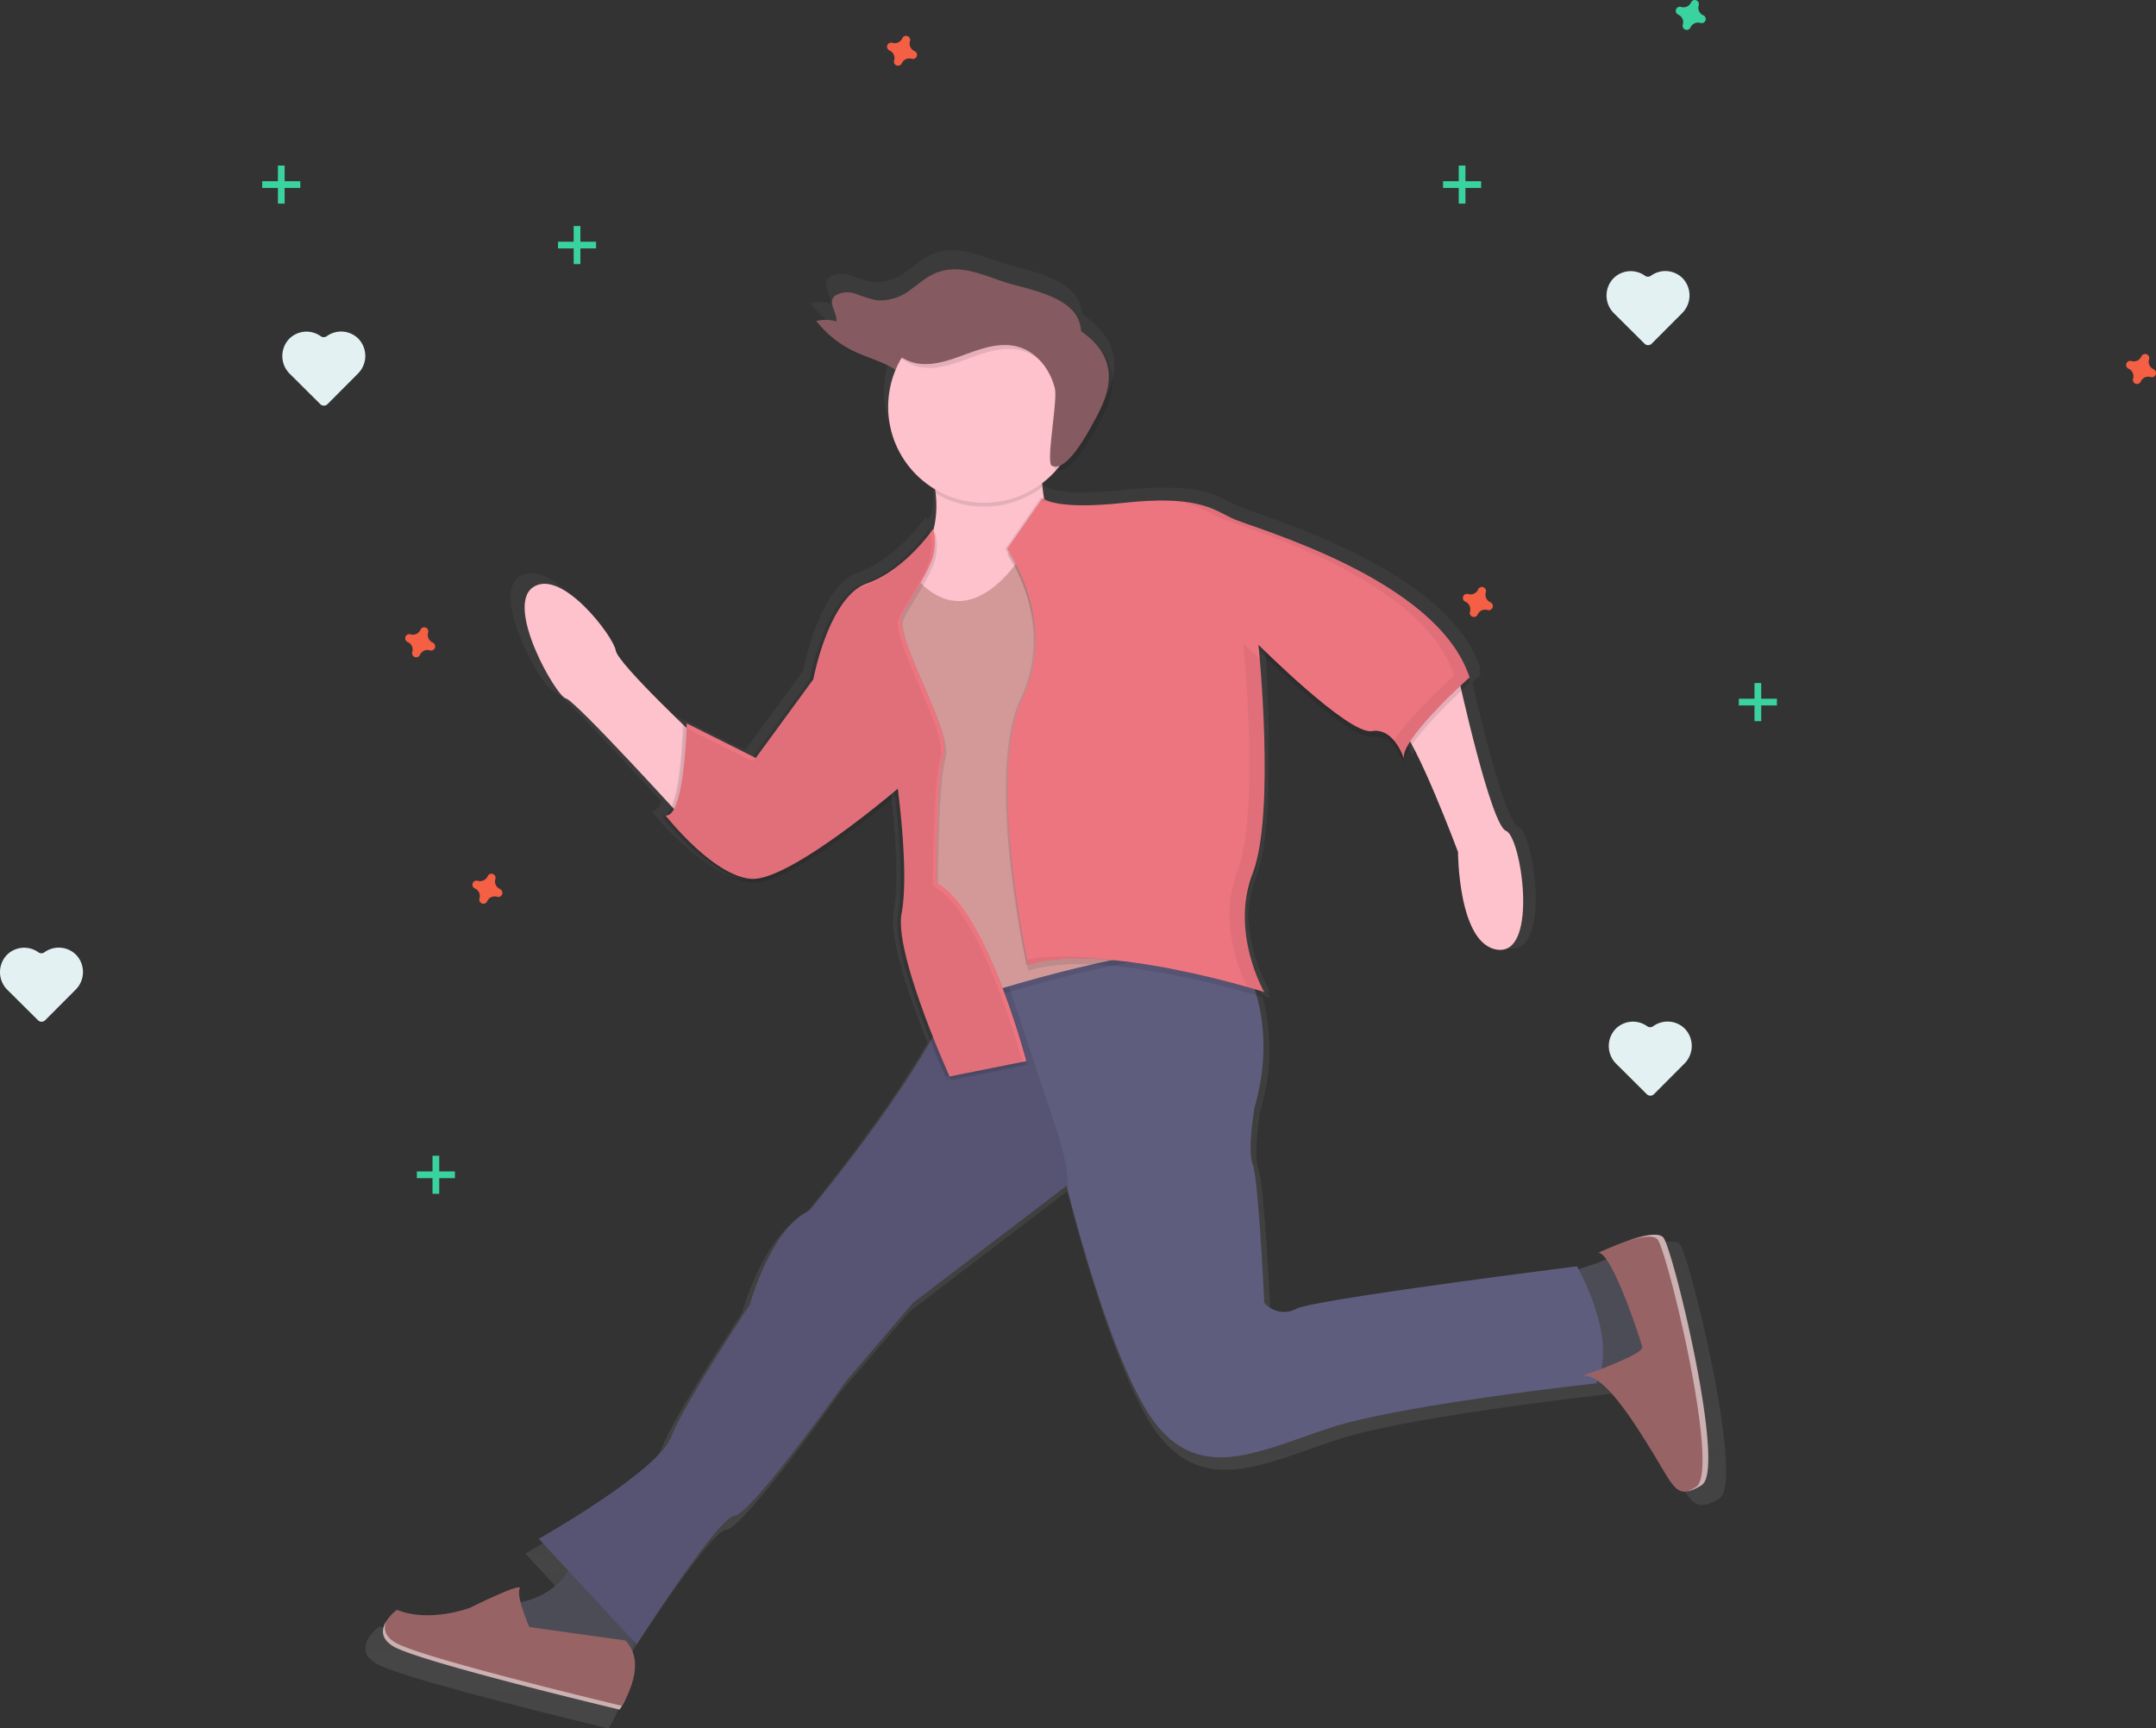 <svg xmlns="http://www.w3.org/2000/svg" xmlns:xlink="http://www.w3.org/1999/xlink" width="344.956" height="276.581" viewBox="0 0 344.956 276.581">
  <rect x="0" y="0" width="344.956" height="276.581" fill="#333333" stroke="none"/>
  <defs>
    <linearGradient id="linear-gradient" x1="7991.716" y1="1" x2="7991.716" gradientUnits="objectBoundingBox">
      <stop offset="0" stop-color="gray" stop-opacity="0.251"/>
      <stop offset="0.54" stop-color="gray" stop-opacity="0.122"/>
      <stop offset="1" stop-color="gray" stop-opacity="0.102"/>
    </linearGradient>
    <linearGradient id="linear-gradient-2" x1="3.146" y1="1" x2="3.146" y2="0" xlink:href="#linear-gradient"/>
  </defs>
  <g id="Group_150" data-name="Group 150" transform="translate(0.033 -0.031)">
    <path id="Path_185" data-name="Path 185" d="M843.009,520.928a3.9,3.9,0,0,0-5.091.473,3.99,3.99,0,0,0,.158,5.56l4.868,4.84a.81.81,0,0,0,1.151,0l4.854-4.872a3.99,3.99,0,0,0,.129-5.56,3.915,3.915,0,0,0-5.1-.445A.817.817,0,0,1,843.009,520.928Z" transform="translate(-579.498 -356.68)" fill="#e3f1f2"/>
    <path id="Path_186" data-name="Path 186" d="M251.009,212.928a3.9,3.9,0,0,0-5.091.473,3.99,3.99,0,0,0,.158,5.56l4.868,4.84a.81.81,0,0,0,1.151,0l4.854-4.872a3.99,3.99,0,0,0,.129-5.56,3.915,3.915,0,0,0-5.1-.445.817.817,0,0,1-.972,0Z" transform="translate(-199.729 -159.097)" fill="#e3f1f2"/>
    <path id="Path_187" data-name="Path 187" d="M125.009,487.928a3.9,3.9,0,0,0-5.091.473,3.99,3.99,0,0,0,.158,5.56l4.868,4.84a.81.81,0,0,0,1.151,0l4.854-4.872a3.99,3.99,0,0,0,.129-5.56,3.915,3.915,0,0,0-5.1-.445.817.817,0,0,1-.972,0Z" transform="translate(-118.9 -335.51)" fill="#e3f1f2"/>
    <path id="Path_188" data-name="Path 188" d="M842.009,185.928a3.9,3.9,0,0,0-5.091.473,3.99,3.99,0,0,0,.158,5.56l4.868,4.84a.81.81,0,0,0,1.151,0l4.854-4.872a3.99,3.99,0,0,0,.129-5.56,3.915,3.915,0,0,0-5.1-.445.817.817,0,0,1-.972,0Z" transform="translate(-578.857 -141.777)" fill="#e3f1f2"/>
    <rect id="Rectangle_168" data-name="Rectangle 168" width="1.075" height="6.094" transform="translate(233.361 26.52)" fill="#3ad29f"/>
    <rect id="Rectangle_169" data-name="Rectangle 169" width="1.075" height="6.094" transform="translate(236.946 29.03) rotate(90)" fill="#3ad29f"/>
    <rect id="Rectangle_170" data-name="Rectangle 170" width="1.075" height="6.094" transform="translate(280.683 109.333)" fill="#3ad29f"/>
    <rect id="Rectangle_171" data-name="Rectangle 171" width="1.075" height="6.094" transform="translate(284.268 111.843) rotate(90)" fill="#3ad29f"/>
    <rect id="Rectangle_172" data-name="Rectangle 172" width="1.075" height="6.094" transform="translate(69.169 184.977)" fill="#3ad29f"/>
    <rect id="Rectangle_173" data-name="Rectangle 173" width="1.075" height="6.094" transform="translate(72.754 187.486) rotate(90)" fill="#3ad29f"/>
    <rect id="Rectangle_174" data-name="Rectangle 174" width="1.075" height="6.094" transform="translate(44.433 26.52)" fill="#3ad29f"/>
    <rect id="Rectangle_175" data-name="Rectangle 175" width="1.075" height="6.094" transform="translate(48.018 29.03) rotate(90)" fill="#3ad29f"/>
    <rect id="Rectangle_176" data-name="Rectangle 176" width="1.075" height="6.094" transform="translate(91.755 36.2)" fill="#3ad29f"/>
    <rect id="Rectangle_177" data-name="Rectangle 177" width="1.075" height="6.094" transform="translate(95.34 38.709) rotate(90)" fill="#3ad29f"/>
    <path id="Path_189" data-name="Path 189" d="M304.117,346.632a1.316,1.316,0,0,1-.735-1.592.665.665,0,0,0,.029-.147h0a.66.66,0,0,0-1.187-.437h0a.654.654,0,0,0-.072.129,1.319,1.319,0,0,1-1.592.735.714.714,0,0,0-.147-.029h0a.66.66,0,0,0-.437,1.187h0a.567.567,0,0,0,.129.072,1.323,1.323,0,0,1,.735,1.6.483.483,0,0,0-.029.143h0a.66.66,0,0,0,1.187.437h0a.745.745,0,0,0,.072-.129,1.316,1.316,0,0,1,1.592-.717.665.665,0,0,0,.147.029h0a.663.663,0,0,0,.437-1.19h0a.745.745,0,0,0-.129-.086Z" transform="translate(-234.912 -243.781)" fill="#f55f44"/>
    <path id="Path_190" data-name="Path 190" d="M871.149,66.632a1.316,1.316,0,0,1-.717-1.592.67.67,0,0,0,.029-.147h0a.66.66,0,0,0-1.187-.437h0a.65.65,0,0,0-.072.129,1.319,1.319,0,0,1-1.592.717.717.717,0,0,0-.147-.029h0a.66.66,0,0,0-.437,1.187h0a.569.569,0,0,0,.129.072,1.323,1.323,0,0,1,.735,1.6.48.48,0,0,0-.029.143h0a.66.66,0,0,0,1.187.437h0a.744.744,0,0,0,.072-.129,1.316,1.316,0,0,1,1.592-.717.668.668,0,0,0,.147.029h0a.663.663,0,0,0,.437-1.19h0A.746.746,0,0,0,871.149,66.632Z" transform="translate(-598.675 -64.16)" fill="#3ad29f"/>
    <path id="Path_191" data-name="Path 191" d="M519.149,82.632a1.316,1.316,0,0,1-.717-1.592.663.663,0,0,0,.029-.147h0a.66.66,0,0,0-1.187-.437h0a.646.646,0,0,0-.072.129,1.319,1.319,0,0,1-1.592.717.715.715,0,0,0-.147-.029h0a.66.66,0,0,0-.437,1.187h0a.566.566,0,0,0,.129.072,1.323,1.323,0,0,1,.735,1.6.484.484,0,0,0-.029.143h0a.66.66,0,0,0,1.187.437h0a.749.749,0,0,0,.072-.129,1.316,1.316,0,0,1,1.592-.717.668.668,0,0,0,.147.029h0a.663.663,0,0,0,.437-1.19h0a.744.744,0,0,0-.147-.068Z" transform="translate(-372.867 -74.424)" fill="#f55f44"/>
    <path id="Path_192" data-name="Path 192" d="M334.117,456.632a1.316,1.316,0,0,1-.735-1.592.665.665,0,0,0,.029-.147h0a.66.66,0,0,0-1.187-.437h0a.654.654,0,0,0-.072.129,1.319,1.319,0,0,1-1.592.735.72.72,0,0,0-.147-.029h0a.66.66,0,0,0-.437,1.187h0a.564.564,0,0,0,.129.072,1.323,1.323,0,0,1,.735,1.6.484.484,0,0,0-.029.143h0a.66.66,0,0,0,1.187.437h0a.747.747,0,0,0,.072-.129,1.316,1.316,0,0,1,1.592-.717.668.668,0,0,0,.147.029h0a.663.663,0,0,0,.437-1.19h0A.747.747,0,0,0,334.117,456.632Z" transform="translate(-254.157 -314.346)" fill="#f55f44"/>
    <path id="Path_193" data-name="Path 193" d="M776.149,328.632a1.316,1.316,0,0,1-.717-1.592.666.666,0,0,0,.029-.147h0a.66.66,0,0,0-1.187-.437h0a.654.654,0,0,0-.072.129,1.319,1.319,0,0,1-1.592.735.719.719,0,0,0-.147-.029h0a.66.66,0,0,0-.437,1.187h0a.567.567,0,0,0,.129.072,1.323,1.323,0,0,1,.735,1.6.486.486,0,0,0-.029.143h0a.66.66,0,0,0,1.187.437h0a.745.745,0,0,0,.072-.129,1.316,1.316,0,0,1,1.592-.717.665.665,0,0,0,.147.029h0a.663.663,0,0,0,.437-1.19h0A.746.746,0,0,0,776.149,328.632Z" transform="translate(-537.733 -232.233)" fill="#f55f44"/>
    <path id="Path_194" data-name="Path 194" d="M1072.149,224.632a1.316,1.316,0,0,1-.717-1.592.656.656,0,0,0,.029-.147h0a.66.66,0,0,0-1.187-.437h0a.653.653,0,0,0-.072.129,1.319,1.319,0,0,1-1.592.735.717.717,0,0,0-.147-.029h0a.66.66,0,0,0-.437,1.187h0a.566.566,0,0,0,.129.072,1.323,1.323,0,0,1,.717,1.6.484.484,0,0,0-.029.143h0a.66.66,0,0,0,1.187.437h0a.745.745,0,0,0,.072-.129,1.316,1.316,0,0,1,1.592-.717.669.669,0,0,0,.147.029h0a.663.663,0,0,0,.437-1.19h0a.746.746,0,0,0-.129-.086Z" transform="translate(-727.617 -165.517)" fill="#f55f44"/>
    <path id="Path_195" data-name="Path 195" d="M749.73,402.78l.057.179A.951.951,0,0,1,749.73,402.78Z" transform="translate(-523.6 -281.365)" fill="url(#linear-gradient)"/>
    <path id="Path_196" data-name="Path 196" d="M282.388,400.928c-.036-.05-.072-.1-.1-.151s-.039-.072-.057-.108a1.518,1.518,0,0,1-.079-.151l-.043-.108c-.018-.05-.039-.1-.054-.154l-.029-.1a.9.9,0,0,0-.036-.158v-.6l.022-.179v-.068a1.755,1.755,0,0,1,.043-.186V398.9a1.538,1.538,0,0,1,.065-.194v-.047c0-.014.054-.136.082-.2v-.029c.032-.072.068-.143.1-.212h0l.125-.219h0a7.73,7.73,0,0,1,1.792-1.932c5.36,2.2,11.977-.315,11.977-.315s8.826-4.413,8.2-3.151a3.87,3.87,0,0,0,.136,2.216,11.564,11.564,0,0,0,7.833-5.216l-4.818-5.195s19.574-11.049,21.768-16.72,12.906-21.746,12.906-21.746,3.467-12.608,9.773-15.444c0,0,12.573-15.018,19.911-27.9-2.606-6.485-6.238-16.624-5.413-20.958,1.029-5.377-.039-15.6-.466-19.194-3.488,2.907-17.663,14.43-23.173,14.154a12.3,12.3,0,0,1-6.095-2.57,43,43,0,0,1-9.02-8.461c.642.061,1.169-.527,1.6-1.509-5.263-5.736-16.165-17.48-17.355-17.717-1.574-.315-10.085-15.132-5.356-18.283s13.236,8.2,13.551,10.4c.215,1.495,6.811,8.066,11.027,12.139v-.165l.624.312v-.312l10.884,5.446L352,243.178s2.509-13.551,8.826-15.774,10.873-8.98,10.873-8.98a6.45,6.45,0,0,1,.14.67c.319-.419.491-.67.491-.67a.487.487,0,0,0,.036.151,16.466,16.466,0,0,0,.359-5.933l-.09-.054c-.039-.244-.079-.477-.122-.7a15.774,15.774,0,0,1-6.36-19.509c-1.606-1.122-3.943-1.821-5.915-2.674a17.316,17.316,0,0,1-7.109-5.377,6.263,6.263,0,0,1,3.295.068c.133-1.455-1.549-3.119-.24-4.227.81-.688,2.319-.627,3.477-.287a21.262,21.262,0,0,0,3.434,1.054,8.216,8.216,0,0,0,5.682-1.893c1.527-1.118,2.954-2.427,5-2.958,4.044-1.05,8.059,1.359,12.121,2.377,6.525,1.635,10.418,3.377,10.708,7.528a13.454,13.454,0,0,1,2.305,1.957,8.6,8.6,0,0,1,2.768,4.689c.552,2.829-.6,5.7-1.975,8.245-.785,1.434-4.557,8.9-7.12,7.912a15.773,15.773,0,0,1-2.359,2.2c.082.86.2,1.728.358,2.6a5.791,5.791,0,0,0,1.853.638,22.5,22.5,0,0,0,4.255.373,63.021,63.021,0,0,0,6.711-.409,56.461,56.461,0,0,1,6.521-.359,32.3,32.3,0,0,1,3.252.154h.168c.219.025.434.05.642.082h.1c.244.036.477.072.717.115h.075l.574.111.129.029c.2.043.394.09.584.14h0q.294.075.57.161l.093.029.448.14.1.036c.337.115.656.237.957.358l.093.039.358.161.068.032.423.2.036.018.358.179.09.043.359.183h.025l.448.233.269.14.125.065.359.186c3.151,1.577,33.724,9.773,39.076,26.17l-.108.1-.025.018-.122.111c.09.24.176.477.255.717,0,0-.52.466-1.33,1.226,1.434,6.27,5.291,22.284,7.317,23.044,2.509.946,5.36,20.173-1.258,19.542s-6.621-16.075-6.621-16.075-4.363-11.7-7.582-17.642a8.3,8.3,0,0,0-1.262,2.448l.022.065a.407.407,0,0,1-.022-.061,1.742,1.742,0,0,0-.036.828c-.312-.914-1.929-5.112-5.3-4.549-3.6.6-17.208-12.8-18.495-14.085.029.358.068.782.111,1.287h0v.018c.025.294.054.613.079.954v.108a1.3,1.3,0,0,0,.018.262.544.544,0,0,1,0,.172l.022.265v.186l.022.265v.24c0,.079.022.258.029.391s.018.212.025.315,0,.151,0,.226l.022.315v.215a1.731,1.731,0,0,0,.025.337.649.649,0,0,1,0,.222l.022.358v.208c0,.19.025.38.036.574v.075l.032.531v.183c0,.143.018.29.025.437v.208c0,.151.018.3.025.452v.186a3.516,3.516,0,0,0,.029.545v.1l.032.685v.039a4.546,4.546,0,0,0,.029.624v.179l.022.513v.9c0,.473.032.954.047,1.434v5.521c.022,6.876-.419,13.874-1.965,17.868a19.675,19.675,0,0,0-1.291,6.711,27.389,27.389,0,0,0,3.485,11.906h0l-.358-.115c.043.079.068.118.068.118l-.2-.065c.308.649.52,1.011.52,1.011s-.459-.147-1.276-.387a33.444,33.444,0,0,1-.3,18.352s-1.262,6.933-.315,9.457,1.893,22.693,1.893,22.693a4.3,4.3,0,0,0,5.356.946c3.467-1.563,45.988-6.933,45.988-6.933s.1.176.265.48c1.309-.409,3.194-1.032,4.574-1.613-.509-.717-.982-1.129-1.373-1.075,0,0,2.273-1.1,4.746-1.961h0l.452-.154h.018l.441-.143h.029l.423-.129h.047l.387-.108.079-.025.359-.093.093-.025.358-.079.1-.021.312-.065.118-.022.283-.047.133-.021.258-.029h1.183l.172.036.115.025a.436.436,0,0,1,.143.054.9.9,0,0,1,.1.039,1.213,1.213,0,0,1,.136.075c.025,0,.054.029.075.047a.92.92,0,0,1,.172.161c1.574,1.889,10.4,38.137,6.3,40.657-.122.075-.24.147-.359.212l-.143.082-.186.1-.179.1-.133.068-.194.093-.1.047-.2.086-.072.029c-.072.029-.143.057-.212.079h-.047l-.215.068h-.029c-2.284.617-3.044-1.5-5.815-6.03-2.714-4.442-6.2-10.038-9.246-12.11-.068.147-.133.3-.208.448,0,0-31.835,3.467-43.5,7.249s-20.793,8.823-28.368,0c-6.786-7.916-13.569-33.581-14.9-38.786h0c-.093-.358-.158-.635-.2-.782h0v-.115h0l-25.217,19.226L358,358.543S342.58,380.29,339.73,380.591s-16.075,21.116-16.075,21.116l-.48-.516c-.115.577-.2,1.108-.265,1.57,1.075,2.509.075,5.514-.871,7.5h0l-.039.079-.108.219-.057.115c-.036.068-.068.136-.1.2l-.054.1c-.036.072-.075.14-.111.208l-.054.1-.086.151-.043.075c-.036.068-.075.129-.108.19a.573.573,0,0,0-.047.079c-.025.036-.047.075-.068.111a.454.454,0,0,1-.039.061l-.082.136a.436.436,0,0,0-.032.054l-.054.079-.021.036-.054.082h0c0,.021-.022.032-.029.047h0s-33.1-7.887-37.194-10.4a4.162,4.162,0,0,1-.358-.244l-.1-.079c-.072-.057-.143-.111-.208-.168a1.429,1.429,0,0,1-.108-.1c-.054-.05-.111-.1-.158-.151s-.065-.072-.1-.108l-.125-.147Z" transform="translate(-223.544 -135.774)" fill="url(#linear-gradient-2)"/>
    <path id="Path_197" data-name="Path 197" d="M813.944,626.44s7.371-2.151,7.675-3.072,6.453,16.885,6.453,16.885l-6.141,4.3s-6.453-3.682-9.823-3.069S813.944,626.44,813.944,626.44Z" transform="translate(-562.887 -422.851)" fill="#4c4c56"/>
    <path id="Path_198" data-name="Path 198" d="M350.949,754.48s-.907,8.288-11.053,9.21,6.754,8.289,6.754,8.289l12.906.921a25.612,25.612,0,0,1,2.456-9.21C364.164,759.7,350.949,754.48,350.949,754.48Z" transform="translate(-258.61 -506.981)" fill="#4c4c56"/>
    <path id="Path_199" data-name="Path 199" d="M472.03,481.749s5.851,8.912,1.843,23.026c0,0-1.226,6.754-.3,9.21s1.839,22.1,1.839,22.1a4.181,4.181,0,0,0,5.22.921c3.377-1.534,44.812-6.754,44.812-6.754s6.754,11.666,3.069,18.728c0,0-31.007,3.377-42.364,7.059s-20.262,8.6-27.633,0-14.734-38.682-14.734-38.682L419.216,536.09l-10.755,12.587S393.4,569.86,390.655,570.165,375,590.736,375,590.736L359.34,573.851s19.036-10.755,21.184-16.272,12.587-21.18,12.587-21.18,3.377-12.282,9.518-15.057c0,0,22.105-26.4,24.252-38.682s36.839-6.453,36.839-6.453Z" transform="translate(-273.164 -327.582)" fill="#5f5d7e"/>
    <path id="Path_200" data-name="Path 200" d="M313.2,779.064s-2.151-4.911-1.534-6.138-7.984,3.069-7.984,3.069-6.453,2.456-11.666.308c0,0-4.6,3.374-.613,5.833s36.226,10.131,36.226,10.131,4.911-7.062.921-11.052Z" transform="translate(-228.541 -518.673)" fill="#986365"/>
    <path id="Path_201" data-name="Path 201" d="M380.564,561.771c2.151-5.524,12.587-21.18,12.587-21.18s3.377-12.282,9.518-15.057c0,0,22.1-26.4,24.252-38.682.445-2.531,2.273-4.3,4.89-5.492q2.151,6.431,4.284,12.859,2.922,8.783,5.847,17.566c1.126,3.388,2.194,7.17,2.09,10.669-.147-.584-.226-.907-.226-.907l-24.561,18.728-10.755,12.587s-15.057,21.184-17.807,21.488-15.656,20.571-15.656,20.571L359.37,578.036S378.417,567.3,380.564,561.771Z" transform="translate(-273.183 -331.774)" opacity="0.1"/>
    <path id="Path_202" data-name="Path 202" d="M530.648,264.72s2.61,6.6-.767,12.741,1.38,17.039,4.449,17.652,15.351-7.367,16.272-12.587-3.99-15.964-1.534-23.026Z" transform="translate(-381.821 -189.451)" fill="#fdc2cc"/>
    <path id="Path_203" data-name="Path 203" d="M530.793,305.75s-9.518,19.341-19.954,5.524c0,0-10.439,21.184-7.062,24.561a70.689,70.689,0,0,0,7.675,6.453l5.528,38.682s31.311-10.755,44.515-8.9l-20.262-48.5Z" transform="translate(-365.389 -219.12)" opacity="0.1"/>
    <path id="Path_204" data-name="Path 204" d="M530.793,303.18s-9.518,19.341-19.954,5.524c0,0-10.439,21.184-7.062,24.561a70.685,70.685,0,0,0,7.675,6.453L516.98,378.4s31.311-10.755,44.522-8.909l-20.262-48.5Z" transform="translate(-365.389 -217.472)" fill="#d39999"/>
    <path id="Path_205" data-name="Path 205" d="M751.843,365.69s5.216,23.948,7.672,24.869,5.22,19.646-1.226,19.033-6.453-15.656-6.453-15.656-6.747-18.1-9.511-20.248S751.843,365.69,751.843,365.69Z" transform="translate(-518.589 -257.572)" fill="#fdc2cc"/>
    <path id="Path_206" data-name="Path 206" d="M381.694,350.491s-13.817-12.906-14.121-15.057-8.6-13.2-13.2-10.131,3.685,17.5,5.22,17.807,19.649,20.262,19.649,20.262Z" transform="translate(-269.093 -231.321)" fill="#fdc2cc"/>
    <path id="Path_207" data-name="Path 207" d="M574.058,289.05s1.689,1.993,13.046.767,14.121.921,17.208,2.456,32.849,9.518,38.065,25.482c0,0-11.666,10.436-10.436,13.2,0,0-1.534-5.22-5.22-4.6s-18.115-13.817-18.115-13.817,2.764,27.016-.918,36.535,1.839,19.033,1.839,19.033-26.1-8.288-37.761-4.3c0,0-6.754-30.393-.921-42.661s-2.456-23.948-2.456-23.948Z" transform="translate(-407.27 -208.407)" opacity="0.1"/>
    <path id="Path_208" data-name="Path 208" d="M573.179,286.48s1.688,2,13.046.767,14.125.921,17.208,2.456,32.835,9.511,38.055,25.482c0,0-11.666,10.436-10.44,13.2,0,0-1.534-5.22-5.22-4.6s-18.111-13.813-18.111-13.813,2.764,27.016-.921,36.535,1.843,19.033,1.843,19.033-26.1-8.288-37.761-4.3c0,0-6.754-30.394-.921-42.661s-2.456-23.948-2.456-23.948Z" transform="translate(-406.699 -206.759)" opacity="0.1"/>
    <path id="Path_209" data-name="Path 209" d="M574.032,286.48s1.689,2,13.046.767,14.121.921,17.208,2.456,32.835,9.511,38.051,25.482c0,0-11.666,10.436-10.436,13.2,0,0-1.534-5.22-5.22-4.6s-18.115-13.813-18.115-13.813,2.764,27.016-.918,36.535,1.839,19.033,1.839,19.033-26.1-8.288-37.761-4.3c0,0-6.754-30.394-.921-42.661s-2.456-23.948-2.456-23.948Z" transform="translate(-407.244 -206.759)" fill="#ec7580"/>
    <path id="Path_210" data-name="Path 210" d="M459.606,301.89s-4.453,6.6-10.59,8.751-8.6,15.351-8.6,15.351L431.2,338.579l-11.042-5.528s-.308,15.057-3.377,14.738c0,0,7.675,9.823,13.813,10.131s23.335-14.43,23.335-14.43,1.843,13.508.613,19.954,7.675,26.1,7.675,26.1l12.279-2.456s-6.453-24.561-14.43-28.551c0,0,0-16.577,1.23-20.571s-7.984-19.033-6.754-22.1c.688-1.724,3.395-5.406,4.757-8.751A8.747,8.747,0,0,0,459.606,301.89Z" transform="translate(-310.012 -216.644)" opacity="0.1"/>
    <path id="Path_211" data-name="Path 211" d="M457.036,300.18s-4.453,6.6-10.59,8.751-8.6,15.347-8.6,15.347l-9.21,12.587-11.045-5.524s-.308,15.057-3.377,14.738c0,0,7.675,9.823,13.817,10.131s23.331-14.43,23.331-14.43,1.843,13.508.613,19.954,7.693,26.1,7.693,26.1l12.279-2.456s-6.453-24.561-14.426-28.551c0,0,0-16.581,1.226-20.571s-7.98-19.033-6.754-22.1c.688-1.721,3.395-5.4,4.757-8.747A8.748,8.748,0,0,0,457.036,300.18Z" transform="translate(-308.363 -215.547)" opacity="0.1"/>
    <path id="Path_212" data-name="Path 212" d="M458.746,300.18s-4.438,6.6-10.59,8.751-8.6,15.347-8.6,15.347l-9.21,12.587L419.3,331.341s-.3,15.057-3.377,14.738c0,0,7.675,9.823,13.817,10.131s23.331-14.43,23.331-14.43,1.843,13.508.613,19.954,7.675,26.1,7.675,26.1l12.282-2.456s-6.453-24.561-14.43-28.551c0,0,0-16.581,1.226-20.571s-7.98-19.033-6.754-22.1c.692-1.721,3.4-5.4,4.761-8.747A8.765,8.765,0,0,0,458.746,300.18Z" transform="translate(-309.46 -215.547)" fill="#ec7580"/>
    <path id="Path_213" data-name="Path 213" d="M457.3,301.63s-4.449,6.586-10.59,8.737-8.6,15.347-8.6,15.347l-9.2,12.616-11.052-5.524s-.3,15.057-3.377,14.734c0,0,7.675,9.826,13.817,10.131s23.331-14.426,23.331-14.426,1.843,13.508.613,19.954,7.675,26.1,7.675,26.1l12.282-2.456s-6.453-24.561-14.43-28.551c0,0,0-16.581,1.226-20.571s-7.98-19.033-6.754-22.105c.692-1.721,3.4-5.406,4.761-8.747A8.765,8.765,0,0,0,457.3,301.63Z" transform="translate(-308.53 -216.477)" opacity="0.05"/>
    <path id="Path_214" data-name="Path 214" d="M827.716,618.232s8.9-4.3,10.44-2.456,10.128,37.148,6.137,39.6-4.3.613-7.675-4.911-7.98-12.906-11.357-12.587c0,0,9.823-3.377,9.518-4.607S829.863,617.927,827.716,618.232Z" transform="translate(-572.052 -417.707)" fill="#986365"/>
    <path id="Path_215" data-name="Path 215" d="M551.964,268.541a15.351,15.351,0,0,1-17.108.964,15.416,15.416,0,0,0-.756-3.069l18.42-5.216A17.322,17.322,0,0,0,551.964,268.541Z" transform="translate(-385.272 -190.554)" opacity="0.1"/>
    <path id="Path_216" data-name="Path 216" d="M507.912,207.251c-3.743.326-8.3-.38-9.679-2.929-.4-.717-.484-1.538-.889-2.269-1.172-2.112-4.531-2.976-7.227-4.133a16.863,16.863,0,0,1-6.926-5.238,6.127,6.127,0,0,1,3.227.065c.133-1.434-1.509-3.036-.233-4.119a3.921,3.921,0,0,1,3.384-.276,20.552,20.552,0,0,0,3.348,1.025,8.024,8.024,0,0,0,5.535-1.843c1.488-1.09,2.868-2.366,4.865-2.868,3.943-1.025,7.851,1.323,11.809,2.312,8.113,2.033,12.046,4.234,9.841,11.289C523.306,203.466,514.72,206.663,507.912,207.251Z" transform="translate(-352.614 -141.282)" fill="#865a61"/>
    <circle id="Ellipse_49" data-name="Ellipse 49" cx="15.351" cy="15.351" r="15.351" transform="translate(142.07 49.787)" fill="#fdc2cc"/>
    <path id="Path_217" data-name="Path 217" d="M543.284,212.349c-.742-3.011-2.886-5.826-5.876-6.661-2.542-.717-5.245.061-7.726.961s-5.019,1.95-7.65,1.792-5.4-1.972-5.6-4.6a2.2,2.2,0,0,1,.19-1.19,2.889,2.889,0,0,1,1.1-1.015c3.861-2.463,8.245-4.4,12.831-4.327,3.768.061,7.367,1.473,10.87,2.868,4.42,1.757,9.443,4.212,10.353,8.876.538,2.757-.577,5.557-1.922,8.02-.778,1.434-4.553,8.891-7.052,7.661C541.8,224.237,543.761,214.285,543.284,212.349Z" transform="translate(-373.929 -149.552)" opacity="0.1"/>
    <path id="Path_218" data-name="Path 218" d="M541.569,210.633c-.742-3.015-2.889-5.826-5.879-6.661-2.542-.717-5.245.061-7.726.961s-5.019,1.95-7.65,1.792-5.4-1.975-5.6-4.607a2.218,2.218,0,0,1,.194-1.19,2.961,2.961,0,0,1,1.1-1.015c3.865-2.459,8.245-4.4,12.834-4.327,3.768.065,7.367,1.477,10.87,2.868,4.417,1.757,9.443,4.212,10.353,8.876.538,2.753-.581,5.553-1.925,8.016-.774,1.434-4.549,8.894-7.048,7.665C540.082,222.521,542.053,212.583,541.569,210.633Z" transform="translate(-372.827 -148.449)" fill="#865a61"/>
    <path id="Path_219" data-name="Path 219" d="M856.035,655.693c3.994-2.456-4.6-37.761-6.138-39.6-.674-.807-2.764-.434-4.9.237,2.423-.846,5.048-1.466,5.818-.545,1.534,1.843,10.128,37.148,6.138,39.6a7.216,7.216,0,0,1-2.226,1.015A11.071,11.071,0,0,0,856.035,655.693Z" transform="translate(-584.715 -417.713)" fill="#fff" opacity="0.5"/>
    <path id="Path_220" data-name="Path 220" d="M290.287,788c-.412,1.058-.287,2.284,1.434,3.338,3.99,2.456,36.226,10.131,36.226,10.131a16,16,0,0,0,.878-1.491,16.528,16.528,0,0,1-1.187,2.108s-32.24-7.683-36.23-10.142C289.348,790.678,289.581,789.162,290.287,788Z" transform="translate(-228.542 -528.484)" fill="#fff" opacity="0.5"/>
    <g id="Group_107" data-name="Group 107" transform="translate(164.293 79.721)" opacity="0.05">
      <path id="Path_221" data-name="Path 221" d="M678.832,326.181c2.552-4.1,9.622-10.432,9.622-10.432-5.22-15.964-35-23.944-38.065-25.482a20.173,20.173,0,0,0-6.3-2.427,19.242,19.242,0,0,1,8.755,2.735c3.069,1.534,32.849,9.518,38.065,25.482,0,0-11.21,10.038-10.493,13.028a9.636,9.636,0,0,0-1.585-2.9Z" transform="translate(-620.124 -287.352)"/>
      <path id="Path_222" data-name="Path 222" d="M745.46,402.89l.057.172a.884.884,0,0,1-.057-.172Z" transform="translate(-685.153 -361.157)"/>
      <path id="Path_223" data-name="Path 223" d="M583.21,286.986l.358-.506a3.911,3.911,0,0,0,2.04.8,18.572,18.572,0,0,1-2.4-.294Z" transform="translate(-581.07 -286.48)"/>
      <path id="Path_224" data-name="Path 224" d="M727.731,389.928a4.068,4.068,0,0,1-1.341-.358A3.345,3.345,0,0,1,727.731,389.928Z" transform="translate(-672.92 -352.612)"/>
      <path id="Path_225" data-name="Path 225" d="M592.107,491.815c-5.492-.606-10.855-.613-14.677.692,0,0-.072-.319-.19-.9C581.427,490.793,586.808,491.073,592.107,491.815Z" transform="translate(-577.24 -417.753)"/>
      <path id="Path_226" data-name="Path 226" d="M670.416,406.2c-1.076-2.069-4.764-10.3-1.577-18.534,3.685-9.518.921-36.535.921-36.535s1.054,1.054,2.664,2.578c.567,6.7,1.907,26.414-1.115,34.265-3.7,9.515,1.828,19.036,1.828,19.036S672.126,406.683,670.416,406.2Z" transform="translate(-635.186 -327.953)"/>
    </g>
  </g>
</svg>
